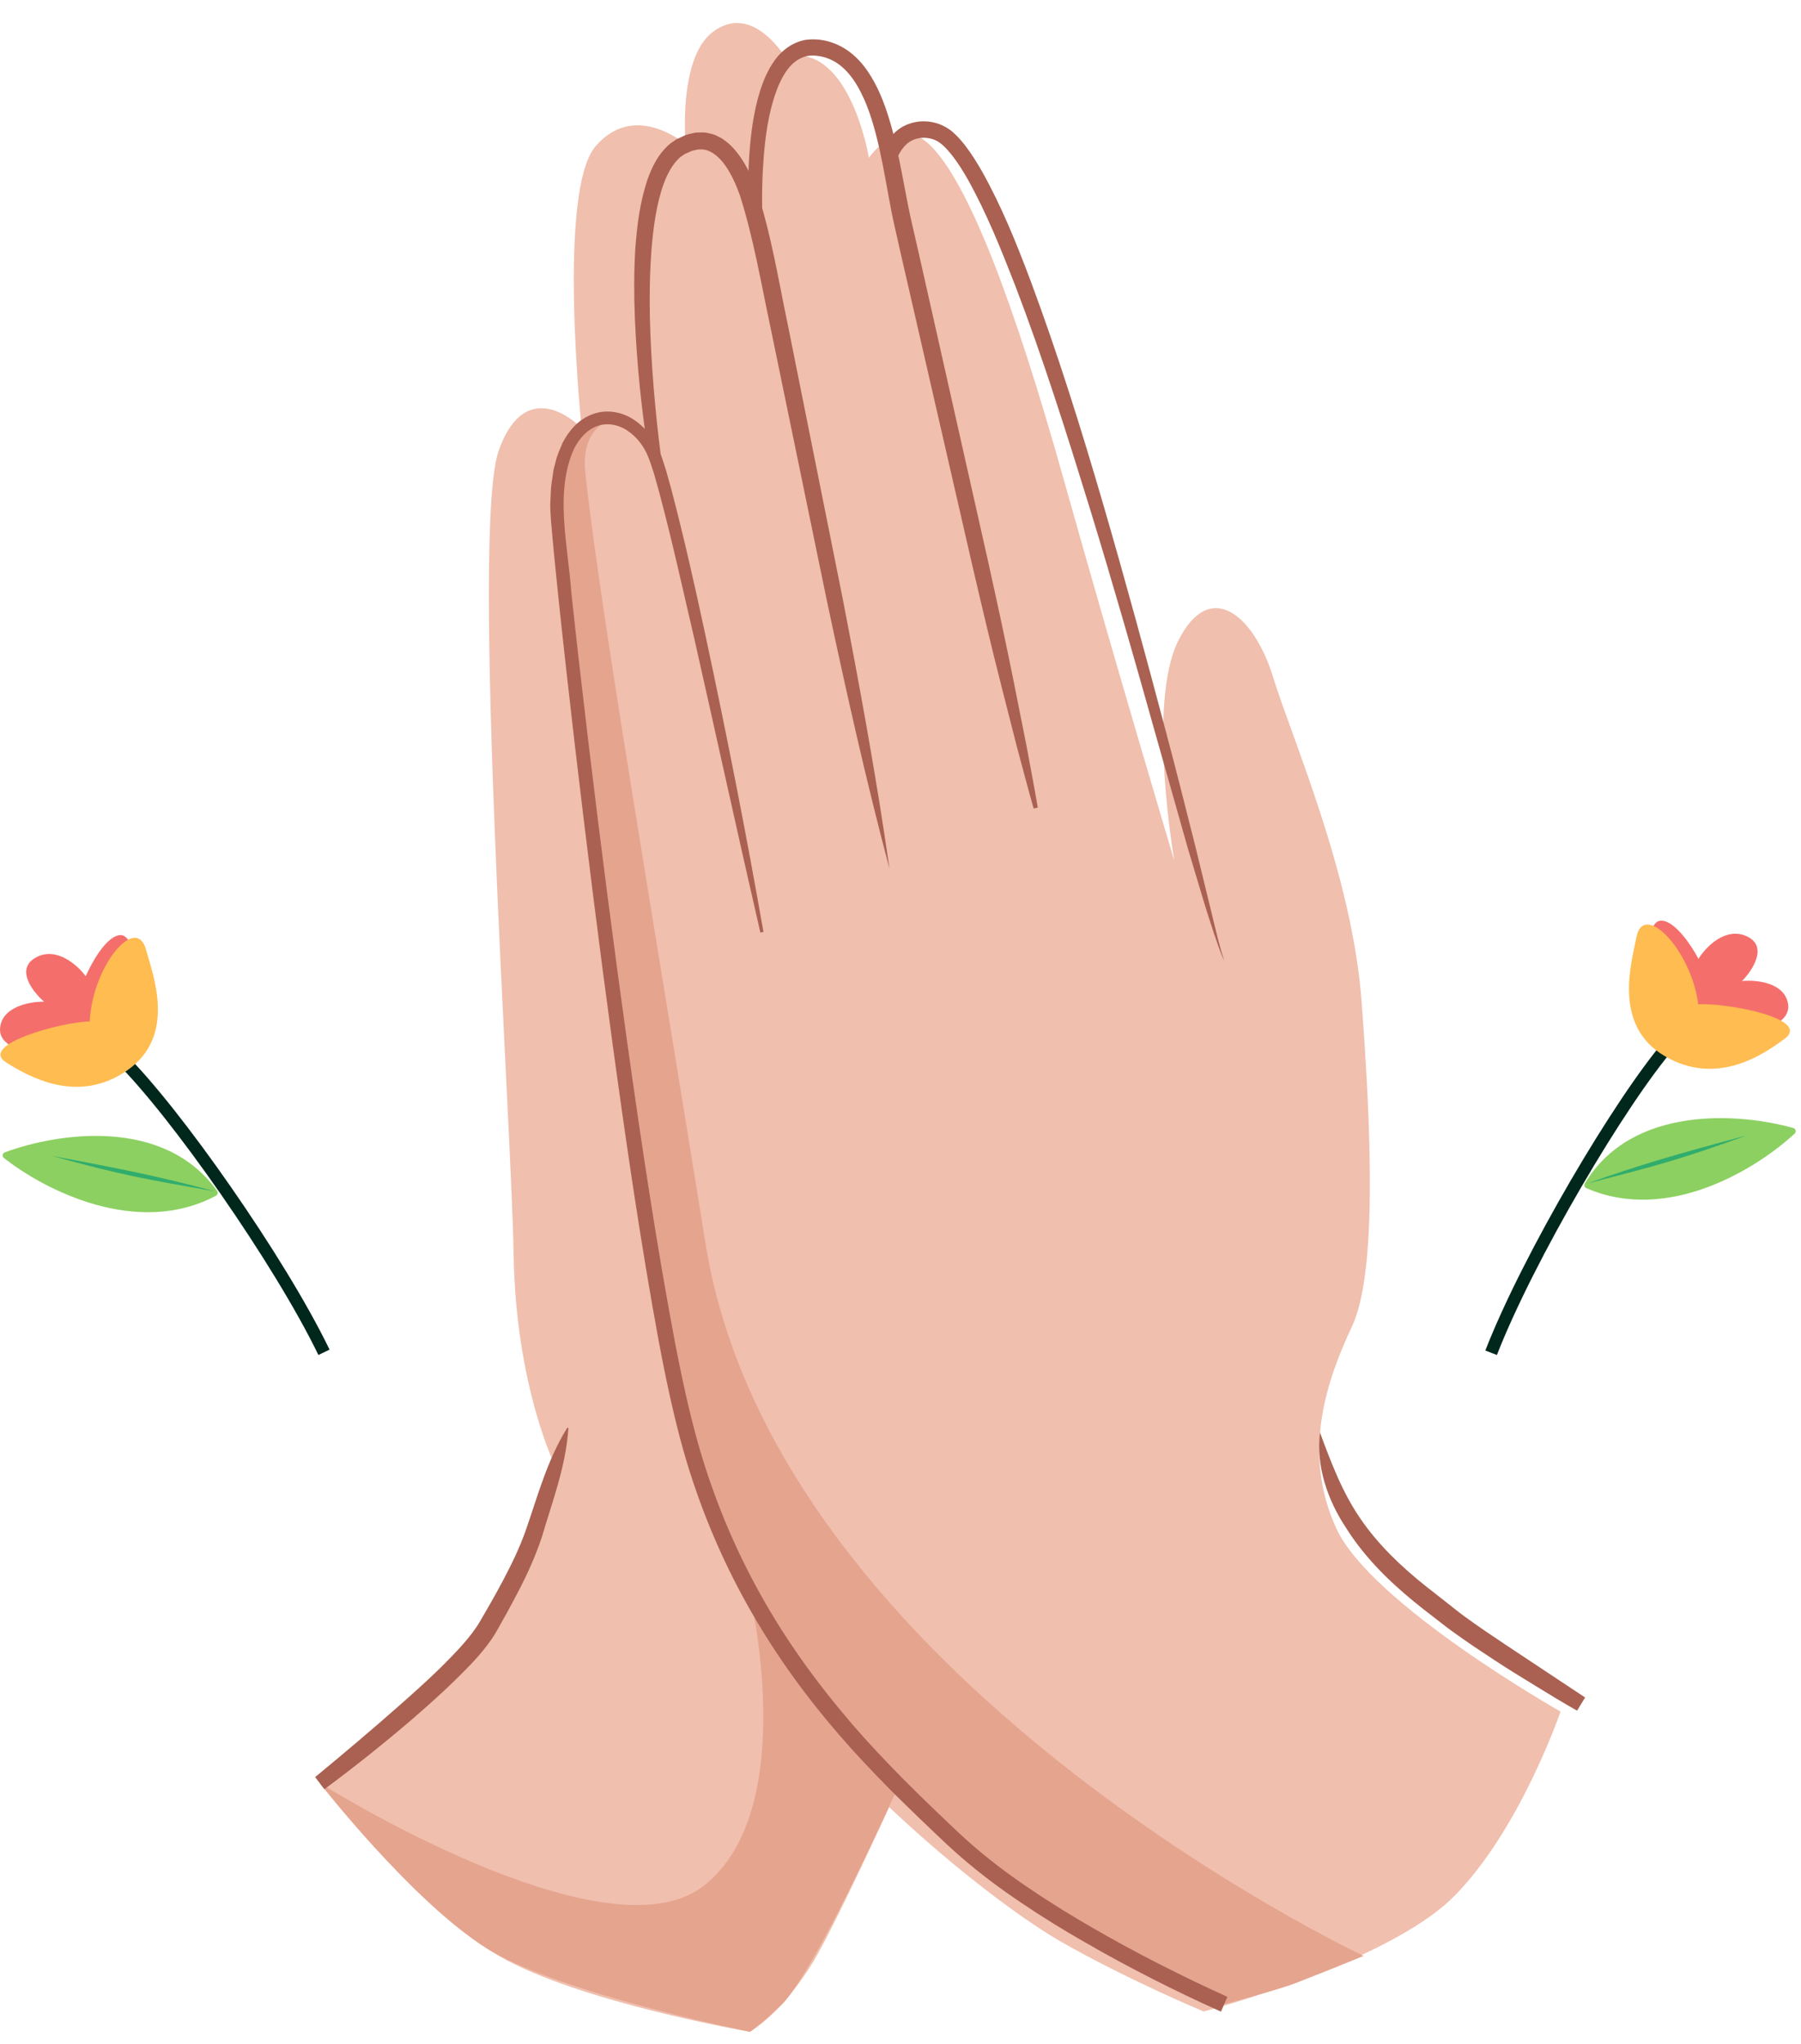 <svg width="52" height="59" viewBox="0 0 52 59" fill="none" xmlns="http://www.w3.org/2000/svg">
<path d="M9.234 51.478C9.234 51.478 13.125 48.498 14.221 46.797C15.314 45.094 16.046 42.359 16.046 42.359C16.046 42.359 14.891 40.049 14.83 36.218C14.769 32.386 13.583 15.273 14.404 12.994C15.225 10.714 16.794 12.359 16.794 12.359C16.794 12.359 16.074 5.516 17.201 4.216C18.339 2.901 19.795 4.166 19.795 4.166C19.795 4.166 19.572 1.687 20.574 0.928C21.898 -0.074 22.949 2.106 22.949 2.106L27.959 47.103C27.959 47.103 24.372 55.251 23.398 56.77C22.425 58.29 21.634 58.654 21.634 58.654C21.634 58.654 16.709 57.803 14.399 56.464C12.092 55.124 9.234 51.478 9.234 51.478Z" fill="#F0BFAE"/>
<path d="M45.057 49.413C45.057 49.413 39.586 46.313 38.582 44.123C37.577 41.933 38.309 39.838 39.038 38.288C39.767 36.738 39.586 32.541 39.311 28.893C39.038 25.245 37.304 21.325 36.757 19.546C36.209 17.768 34.934 16.672 34.021 18.497C33.108 20.32 33.908 24.857 33.908 24.857C33.908 24.857 32.184 19.088 30.726 13.89C29.268 8.692 27.957 5.251 26.84 4.178C25.942 3.315 25.088 4.554 25.088 4.554C25.088 4.554 24.594 1.577 22.997 1.603C21.315 1.628 21.071 4.907 21.071 4.907C21.071 4.907 19.93 3.677 18.608 4.724C17.286 5.77 17.971 12.657 17.971 12.657C17.971 12.657 15.143 11.38 15.508 15.849C15.746 18.77 16.694 25.608 16.694 26.153C16.694 26.701 17.423 34.543 17.971 36.641C18.519 38.739 19.794 44.85 22.167 48.223C24.538 51.598 28.734 54.971 30.648 56.064C32.563 57.158 34.753 58.071 34.753 58.071C34.753 58.071 40.047 56.678 41.964 54.764C43.881 52.849 45.057 49.413 45.057 49.413Z" fill="#F0BFAE"/>
<path d="M9.234 51.478C9.234 51.478 17.443 56.645 20.298 54.458C23.156 52.268 21.634 45.948 21.634 45.948C21.634 45.948 24.335 50.027 24.748 50.314C25.165 50.601 25.922 51.603 25.922 51.603C25.922 51.603 23.485 57.048 22.516 57.927C21.545 58.807 21.637 58.654 21.637 58.654C21.637 58.654 16.138 57.546 14.063 56.255C11.909 54.912 9.234 51.478 9.234 51.478Z" fill="#E5A48E"/>
<path d="M22.046 46.67C22.046 46.67 26.901 53.494 30.549 55.422C34.197 57.351 35.345 57.859 35.345 57.859C35.345 57.859 36.913 57.443 37.389 57.259C38.339 56.89 39.371 56.467 39.371 56.467C39.371 56.467 22.394 48.495 20.372 35.912C18.873 26.584 17.3 17.451 16.898 13.629C16.756 12.295 17.695 12.09 17.695 12.09C17.695 12.09 15.893 11.919 16.117 15.284C16.302 18.093 18.699 39.569 20.369 43.119" fill="#E5A48E"/>
<path d="M35.253 58.076C33.917 57.476 32.618 56.818 31.351 56.088C30.715 55.726 30.092 55.343 29.485 54.931C28.876 54.524 28.286 54.082 27.728 53.597C27.446 53.353 27.183 53.101 26.922 52.852C26.66 52.6 26.395 52.351 26.136 52.095C25.611 51.587 25.106 51.06 24.612 50.519C23.631 49.432 22.733 48.263 21.971 47.007C21.206 45.753 20.576 44.417 20.096 43.03C19.609 41.642 19.301 40.205 19.03 38.777C18.501 35.915 18.085 33.038 17.69 30.162C17.297 27.283 16.937 24.401 16.598 21.515C16.431 20.074 16.267 18.63 16.116 17.185C16.041 16.463 15.968 15.741 15.907 15.012C15.898 14.824 15.876 14.636 15.893 14.45C15.902 14.262 15.9 14.076 15.935 13.888L15.975 13.608C15.989 13.514 16.022 13.422 16.043 13.33C16.083 13.142 16.168 12.966 16.243 12.785C16.422 12.439 16.704 12.103 17.111 11.957C17.513 11.804 17.977 11.893 18.311 12.124C18.649 12.35 18.901 12.681 19.047 13.043C19.12 13.22 19.172 13.399 19.23 13.577L19.378 14.107C19.748 15.518 20.068 16.934 20.371 18.354C20.98 21.196 21.542 24.044 22.043 26.904L21.954 26.923C21.302 24.093 20.684 21.257 20.044 18.427C19.715 17.016 19.404 15.595 19.03 14.201L18.885 13.681C18.828 13.514 18.779 13.342 18.713 13.184C18.588 12.874 18.377 12.604 18.111 12.43C17.847 12.251 17.516 12.197 17.236 12.303C16.951 12.406 16.728 12.658 16.577 12.949C16.006 14.208 16.396 15.713 16.5 17.143C16.652 18.585 16.824 20.027 16.994 21.468C17.339 24.35 17.709 27.229 18.111 30.103C18.515 32.975 18.941 35.847 19.477 38.693C19.75 40.116 20.056 41.522 20.538 42.877C21.011 44.232 21.632 45.535 22.382 46.758C23.132 47.981 24.012 49.124 24.972 50.194C25.456 50.726 25.955 51.245 26.472 51.751C26.729 52.005 26.992 52.255 27.253 52.506C27.517 52.758 27.778 53.007 28.044 53.24C28.58 53.708 29.154 54.141 29.751 54.538C30.346 54.943 30.96 55.319 31.586 55.679C32.835 56.399 34.128 57.055 35.438 57.648L35.253 58.076Z" fill="#AA6152"/>
<path d="M18.736 13.189C18.524 11.865 18.388 10.534 18.331 9.193C18.303 8.523 18.303 7.85 18.343 7.173C18.395 6.498 18.475 5.818 18.708 5.147C18.83 4.816 18.992 4.477 19.284 4.204C19.355 4.136 19.446 4.082 19.529 4.023L19.792 3.901C19.886 3.868 19.99 3.849 20.086 3.828C20.189 3.826 20.298 3.816 20.404 3.833C20.507 3.858 20.618 3.873 20.707 3.927L20.846 3.997L20.966 4.087C21.126 4.207 21.246 4.355 21.356 4.503C21.568 4.804 21.714 5.126 21.834 5.451C22.271 6.763 22.471 8.071 22.746 9.374L24.317 17.211C24.825 19.827 25.305 22.447 25.684 25.088C25 22.508 24.419 19.909 23.866 17.303L22.252 9.478C21.975 8.179 21.751 6.846 21.358 5.625C21.25 5.326 21.119 5.035 20.949 4.79C20.78 4.545 20.564 4.359 20.331 4.32C20.272 4.31 20.211 4.317 20.149 4.315C20.086 4.334 20.025 4.341 19.961 4.362L19.771 4.447C19.719 4.487 19.663 4.515 19.613 4.562C19.416 4.743 19.27 5.018 19.162 5.307C18.95 5.898 18.865 6.552 18.811 7.201C18.762 7.855 18.75 8.513 18.764 9.174C18.797 10.494 18.91 11.82 19.077 13.133L18.736 13.189Z" fill="#AA6152"/>
<path d="M21.633 6.298C21.596 5.679 21.593 5.07 21.636 4.454C21.68 3.84 21.758 3.223 21.948 2.617C22.045 2.316 22.172 2.012 22.372 1.735C22.567 1.459 22.885 1.217 23.256 1.151C23.625 1.1 23.976 1.179 24.284 1.342C24.595 1.506 24.841 1.756 25.03 2.024C25.406 2.567 25.606 3.172 25.768 3.767C25.926 4.367 26.034 4.969 26.147 5.561C26.203 5.858 26.26 6.149 26.328 6.439L26.53 7.325L26.93 9.099L28.525 16.19C28.786 17.373 29.045 18.556 29.282 19.744L29.637 21.527C29.745 22.125 29.863 22.717 29.964 23.315L29.844 23.341C29.677 22.757 29.527 22.172 29.367 21.586L28.918 19.824C28.619 18.651 28.341 17.472 28.066 16.291L26.441 9.209L26.034 7.438L25.834 6.552C25.764 6.251 25.707 5.947 25.653 5.648C25.545 5.051 25.441 4.461 25.293 3.887C25.145 3.318 24.952 2.753 24.637 2.297C24.479 2.071 24.286 1.878 24.061 1.758C23.837 1.636 23.564 1.582 23.334 1.612C23.103 1.652 22.899 1.791 22.739 2.005C22.581 2.217 22.464 2.478 22.372 2.751C22.191 3.299 22.104 3.891 22.054 4.482C22.007 5.074 21.991 5.679 22.014 6.269L21.633 6.298Z" fill="#AA6152"/>
<path d="M25.46 4.399C25.526 4.225 25.603 4.096 25.712 3.96C25.817 3.83 25.954 3.708 26.116 3.63C26.436 3.473 26.803 3.463 27.132 3.588C27.292 3.649 27.452 3.753 27.563 3.863C27.683 3.971 27.779 4.089 27.873 4.209C28.057 4.449 28.209 4.698 28.355 4.95C28.922 5.964 29.348 7.024 29.75 8.09C30.545 10.226 31.223 12.396 31.858 14.577C32.493 16.757 33.088 18.949 33.669 21.144C33.963 22.24 34.236 23.341 34.515 24.441L34.918 26.095C35.056 26.645 35.172 27.2 35.348 27.739C35.226 27.483 35.141 27.21 35.049 26.942C34.96 26.671 34.87 26.403 34.788 26.13L34.299 24.5L33.372 21.226C32.761 19.041 32.137 16.863 31.472 14.694C30.804 12.53 30.124 10.367 29.317 8.257C28.908 7.208 28.487 6.154 27.946 5.185C27.81 4.945 27.664 4.712 27.502 4.501C27.334 4.291 27.163 4.101 26.965 4.03C26.763 3.953 26.516 3.96 26.328 4.056C26.147 4.141 25.987 4.355 25.909 4.557L25.46 4.399Z" fill="#AA6152"/>
<path d="M45.534 49.387C45.125 49.154 44.723 48.91 44.321 48.663C43.918 48.416 43.516 48.171 43.123 47.91C42.728 47.651 42.335 47.39 41.947 47.108C41.851 47.04 41.752 46.965 41.656 46.889L41.38 46.675C41.195 46.534 41.006 46.388 40.823 46.236C40.084 45.631 39.386 44.94 38.866 44.112C38.33 43.307 37.991 42.319 38.111 41.355C38.445 42.258 38.76 43.088 39.278 43.841C39.788 44.591 40.456 45.227 41.176 45.8L41.726 46.231L42.006 46.452C42.093 46.522 42.182 46.591 42.276 46.659C42.648 46.932 43.036 47.193 43.424 47.452L45.767 49.006L45.534 49.387Z" fill="#AA6152"/>
<path d="M9.099 51.304C9.922 50.624 10.741 49.935 11.538 49.23C11.938 48.877 12.335 48.522 12.712 48.153C13.083 47.783 13.464 47.398 13.737 47C13.805 46.908 13.874 46.781 13.939 46.671L14.139 46.325C14.271 46.094 14.4 45.862 14.523 45.629C14.77 45.161 14.998 44.693 15.174 44.199C15.527 43.19 15.795 42.155 16.381 41.216L16.411 41.226C16.341 42.329 15.95 43.336 15.647 44.368C15.475 44.888 15.249 45.396 15 45.878C14.876 46.12 14.746 46.358 14.617 46.596L14.419 46.948C14.349 47.066 14.295 47.179 14.205 47.306C13.871 47.793 13.483 48.167 13.095 48.55C12.705 48.929 12.3 49.286 11.893 49.641C11.072 50.342 10.233 51.013 9.365 51.655L9.099 51.304Z" fill="#AA6152"/>
<path d="M3.599 30.406C4.401 31.194 5.559 32.669 6.671 34.273C7.786 35.877 8.868 37.624 9.515 38.963L9.193 39.118C8.557 37.803 7.487 36.075 6.377 34.477C5.267 32.878 4.126 31.427 3.348 30.662L3.599 30.406Z" fill="#00271C"/>
<path d="M3.444 26.998C3.938 26.927 4.056 28.374 3.444 29.766C3.315 30.06 2.769 30.371 2.459 30.439C1.833 30.575 -0.048 30.498 0.001 29.698C0.041 29.058 0.867 28.912 1.273 28.919C0.944 28.633 0.436 27.979 1.031 27.645C1.626 27.311 2.242 27.866 2.475 28.183C2.635 27.814 3.049 27.057 3.444 26.998Z" fill="#F46F6C"/>
<path d="M4.218 27.424C3.936 26.37 2.668 27.887 2.59 29.489C1.8 29.5 -0.651 30.157 0.184 30.676C0.819 31.074 2.244 31.904 3.682 30.895C5.114 29.889 4.406 28.122 4.218 27.424Z" fill="#FFBC50"/>
<path d="M0.111 33.429C1.294 34.362 3.966 35.731 6.236 34.52C6.285 34.494 6.299 34.428 6.269 34.383C4.731 32.227 1.645 32.709 0.137 33.269C0.069 33.294 0.055 33.384 0.111 33.429Z" fill="#8CD061"/>
<path d="M6.201 34.393C4.677 33.984 3.567 33.753 1.497 33.372C3.555 33.932 4.079 34.021 6.201 34.393Z" fill="#30AD6D"/>
<path d="M48.1 29.99C47.364 30.839 46.329 32.401 45.346 34.087C44.363 35.776 43.424 37.603 42.886 38.989L43.22 39.118C43.749 37.758 44.678 35.947 45.657 34.268C46.637 32.586 47.658 31.048 48.373 30.225L48.1 29.99Z" fill="#00271C"/>
<path d="M47.983 26.579C47.484 26.546 47.484 28 48.202 29.338C48.355 29.623 48.922 29.888 49.237 29.931C49.872 30.018 51.742 29.79 51.629 28.997C51.539 28.362 50.705 28.282 50.298 28.322C50.603 28.011 51.057 27.318 50.436 27.031C49.815 26.746 49.246 27.346 49.039 27.682C48.856 27.329 48.383 26.605 47.983 26.579Z" fill="#F46F6C"/>
<path d="M47.246 27.066C47.444 25.993 48.827 27.405 49.033 28.995C49.821 28.943 52.317 29.401 51.527 29.989C50.925 30.436 49.57 31.377 48.06 30.486C46.55 29.594 47.114 27.776 47.246 27.066Z" fill="#FFBC50"/>
<path d="M51.819 32.725C50.714 33.748 48.16 35.329 45.801 34.301C45.749 34.277 45.73 34.216 45.758 34.167C47.12 31.895 50.234 32.128 51.782 32.567C51.85 32.589 51.871 32.676 51.819 32.725Z" fill="#8CD061"/>
<path d="M45.824 34.169C47.311 33.64 48.397 33.322 50.434 32.779C48.426 33.501 47.91 33.631 45.824 34.169Z" fill="#30AD6D"/>
</svg>
